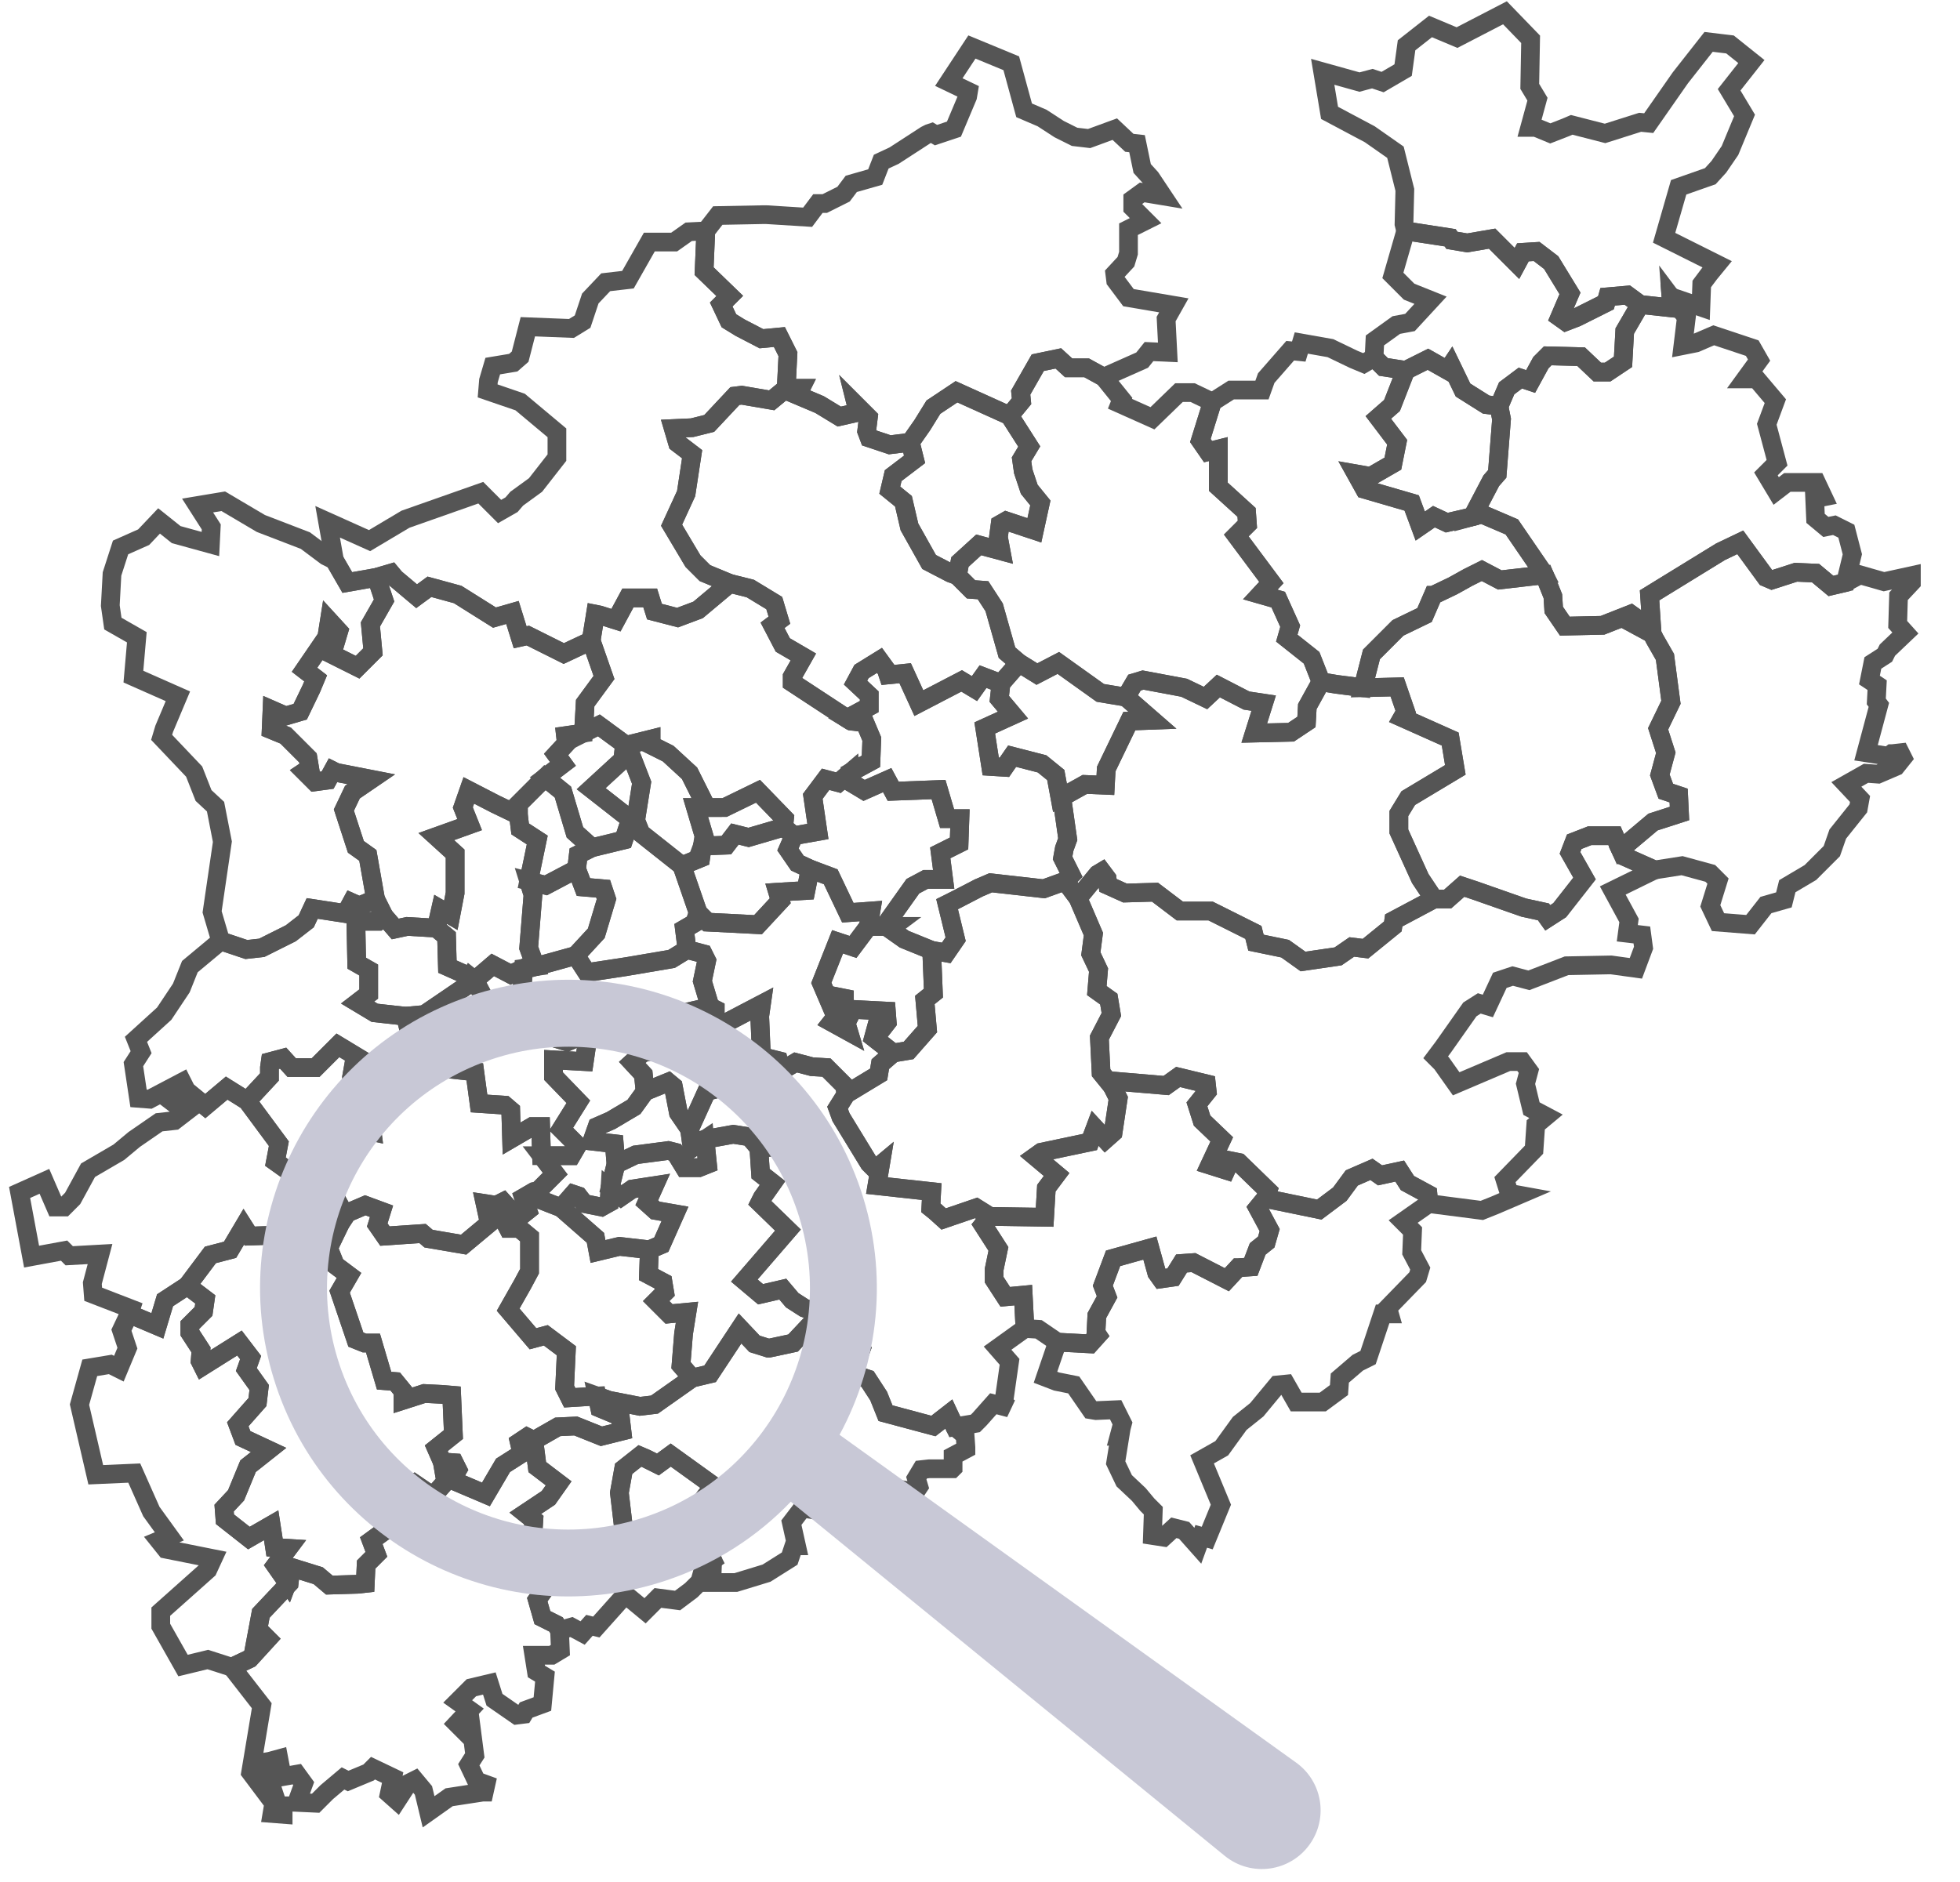 <?xml version="1.0" encoding="UTF-8" standalone="no"?>
<!-- Created with Inkscape (http://www.inkscape.org/) -->

<svg
   width="104.895mm"
   height="100.744mm"
   viewBox="0 0 104.895 100.744"
   version="1.1"
   id="svg962"
   inkscape:version="1.2.2 (b0a8486541, 2022-12-01)"
   sodipodi:docname="abcdj_logo_nrw_simple.svg"
   xmlns:inkscape="http://www.inkscape.org/namespaces/inkscape"
   xmlns:sodipodi="http://sodipodi.sourceforge.net/DTD/sodipodi-0.dtd"
   xmlns="http://www.w3.org/2000/svg"
   xmlns:svg="http://www.w3.org/2000/svg">
  <sodipodi:namedview
     id="namedview964"
     pagecolor="#ffffff"
     bordercolor="#666666"
     borderopacity="1.0"
     inkscape:showpageshadow="2"
     inkscape:pageopacity="0.0"
     inkscape:pagecheckerboard="0"
     inkscape:deskcolor="#d1d1d1"
     inkscape:document-units="mm"
     showgrid="false"
     inkscape:zoom="0.93806818"
     inkscape:cx="499.43065"
     inkscape:cy="316.60812"
     inkscape:window-width="2256"
     inkscape:window-height="1435"
     inkscape:window-x="0"
     inkscape:window-y="0"
     inkscape:window-maximized="1"
     inkscape:current-layer="layer1" />
  <defs
     id="defs959">
    <filter
       y="-1.315"
       height="3.631"
       inkscape:menu-tooltip="Darkens the edge with an inner blur and adds a flexible glow"
       inkscape:menu="Shadows and Glows"
       inkscape:label="Dark and Glow"
       style="color-interpolation-filters:sRGB"
       id="filter59267-0-6-8"
       x="-1.103"
       width="3.206">
      <feGaussianBlur
         stdDeviation="33.364"
         result="result6"
         id="feGaussianBlur59257-4-3-8" />
      <feComposite
         result="result8"
         in="SourceGraphic"
         operator="atop"
         in2="result6"
         id="feComposite59259-0-6-5" />
      <feComposite
         result="result9"
         operator="over"
         in2="SourceAlpha"
         in="result8"
         id="feComposite59261-6-9-2" />
      <feColorMatrix
         values="1 0 0 0 0 0 1 0 0 0 0 0 1 0 0 0 0 0 1 0 "
         result="result10"
         id="feColorMatrix59263-5-1-2" />
      <feBlend
         in="result10"
         mode="normal"
         in2="result6"
         id="feBlend59265-3-0-8" />
    </filter>
  </defs>
  <g
     inkscape:label="Layer 1"
     inkscape:groupmode="layer"
     id="layer1"
     transform="translate(37.136,-36.39)">
    <g
       id="g3982">
      <g
         transform="matrix(0.028,0,0,0.028,-36.171,36.991)"
         id="layer1-8-4-5-1-5-0"
         style="display:inline;opacity:0.835;fill:none;fill-opacity:1;stroke:#333333;stroke-width:35.768;stroke-miterlimit:3.85;stroke-dasharray:none;stroke-opacity:1">
        <path
           id="polygon701-4-7-7-2-8-8"
           d="m 1278.417,5601.465 9.811,1.637 11.447,-71.959 -27.799,-71.956 45.789,-11.449 v 11.449 l 32.708,16.351 40.886,37.614 32.707,65.418 h 34.343 l 63.781,-31.073 50.696,52.335 -1.633,16.351 19.624,16.355 45.793,-8.179 -9.817,-67.051 24.53,-32.706 24.532,6.541 22.895,-19.624 39.251,-21.26 1.633,-42.521 -13.082,-31.074 -26.165,-3.271 -8.179,-4.901 -104.663,-68.688 v -11.451 l 21.26,-37.614 -39.251,-22.894 -19.624,-37.614 13.083,-9.812 -9.812,-32.706 -45.793,-27.802 -39.248,-9.813 -60.507,50.697 -39.251,14.715 -44.157,-11.444 -8.174,-26.171 h -42.522 l -22.894,42.524 -31.073,-9.812 -8.178,-1.639 -8.175,50.699 24.531,70.325 -35.981,49.057 -3.271,57.243 29.436,-14.719 49.064,35.976 -0.137,1.09 -3.133,28.349 -60.509,55.601 z"
           transform="translate(-107.745,-4056.293)" />
        <path
           id="polygon703-9-5-4-2-3"
           d="m 3574.506,5661.974 -40.884,40.885 -44.156,26.168 -6.542,26.165 -34.342,9.81 -29.441,37.616 -62.142,-4.906 -14.719,-31.073 14.719,-47.424 -14.719,-14.718 -53.968,-14.723 -52.333,8.18 -58.876,-26.163 -6.54,-13.087 62.144,-52.331 50.697,-16.356 -1.633,-34.342 -24.531,-8.178 -11.45,-31.072 11.45,-42.518 -14.72,-45.794 24.531,-50.697 -11.448,-86.677 -19.624,-34.345 -4.905,-9.811 -4.907,-73.591 135.737,-83.407 37.614,-17.987 49.064,67.05 11.445,4.909 45.792,-14.719 37.614,1.632 29.436,24.531 27.803,-6.541 27.801,-14.717 45.789,13.084 52.334,-11.448 v 13.081 l -24.531,26.166 -1.635,53.971 14.717,16.355 -34.341,32.706 -4.906,9.81 -22.896,14.72 -6.54,32.706 14.715,9.815 -1.632,31.069 4.903,6.541 -24.527,91.588 42.517,6.54 6.542,-4.909 h 1.637 l 14.716,-1.631 4.908,9.81 -13.083,16.355 -34.343,14.719 -22.894,-1.639 -37.616,21.264 26.166,27.799 -3.271,17.989 -39.251,49.063 z"
           transform="translate(-107.745,-4056.293)" />
        <path
           id="polygon705-7-0-6-1-2"
           d="m 3267.051,5377.416 -24.531,50.697 14.72,45.794 -11.45,42.518 11.45,31.072 24.531,8.178 1.633,34.342 -50.697,16.356 -62.144,52.331 -11.446,-26.166 h -47.426 l -29.439,11.448 -8.176,21.259 27.799,49.061 -47.426,60.508 -22.894,14.723 -8.175,-11.452 -37.614,-8.172 -93.218,-32.709 -24.533,-8.177 -27.801,24.53 h -26.166 l -26.166,-39.251 -40.884,-89.947 v -34.342 l 17.987,-29.435 89.947,-53.971 -9.81,-58.873 -91.581,-40.885 6.54,-11.446 -16.353,-47.427 -65.417,1.633 16.353,-63.778 50.698,-50.698 50.696,-24.53 16.287,-37.615 h 0.066 l 37.614,-17.991 29.44,-16.353 26.164,-13.082 34.343,17.991 85.041,-9.814 16.353,40.883 1.638,26.169 21.26,31.072 71.954,-1.636 53.972,-21.263 11.445,8.18 -9.813,8.178 39.252,21.257 4.905,9.811 19.624,34.345 z"
           transform="translate(-107.745,-4056.293)" />
        <path
           id="polygon707-2-5-7-6-3"
           d="m 2935.065,4940.767 8.179,-104.665 -4.907,-24.531 14.718,-34.343 26.166,-19.625 19.627,6.54 19.624,-35.98 13.083,-13.081 63.779,1.636 31.072,29.436 h 19.628 l 29.436,-19.622 3.27,-58.876 29.437,-50.698 60.512,6.542 -1.638,-21.261 29.436,39.253 -6.541,53.966 24.532,-4.906 34.343,-14.719 73.592,24.533 13.086,22.893 -26.168,35.979 h 21.26 l 35.977,42.52 -16.353,44.158 19.623,73.589 -21.256,21.262 19.622,32.706 21.262,-16.351 h 55.601 l 13.086,27.798 -16.357,3.272 1.637,37.613 19.623,16.357 16.354,-3.273 22.897,11.449 11.447,44.154 -13.082,53.968 -27.803,6.541 -29.436,-24.531 -37.614,-1.632 -45.792,14.719 -11.445,-4.909 -49.064,-67.05 -37.614,17.987 -135.737,83.407 4.907,73.591 -39.252,-21.257 9.813,-8.178 -11.445,-8.18 -53.972,21.263 -71.954,1.636 -21.26,-31.072 -1.638,-26.169 -16.353,-40.883 -1.633,-3.273 -60.512,-88.308 -57.239,-24.53 -17.989,4.905 35.979,-68.688 z"
           transform="translate(-107.745,-4056.293)" />
        <path
           id="polygon709-0-5-5-0-9"
           d="m 3141.126,4289.879 67.051,-21.258 16.353,1.636 60.512,-86.676 53.966,-68.687 40.886,4.905 40.885,32.706 -42.521,53.972 29.438,49.06 -27.802,67.054 -21.26,31.071 -16.354,17.989 -60.509,21.26 -27.803,96.489 101.394,50.696 -14.719,17.988 -14.716,19.628 -1.637,44.155 -57.239,-19.628 1.638,21.261 -60.512,-6.542 -24.532,-17.989 -37.611,3.27 -3.275,11.449 -55.6,27.804 -21.261,8.175 -11.449,-8.175 19.627,-45.794 -35.98,-58.872 -27.802,-21.26 -26.166,1.633 -11.449,21.26 -47.424,-47.423 -47.428,8.176 -29.436,-4.909 -3.269,-4.903 -85.041,-13.087 -3.27,-13.081 1.633,-65.419 -17.986,-71.953 -49.064,-34.343 -76.862,-40.885 -13.086,-78.499 70.324,19.625 24.532,-6.542 19.623,6.542 39.249,-22.893 6.54,-47.428 45.794,-35.98 50.696,21.26 91.581,-47.424 49.063,50.697 -1.637,89.946 14.719,24.528 -14.719,53.969 h 11.448 l 27.803,11.446 29.436,-11.446 11.449,-4.907 z"
           transform="translate(-107.745,-4056.293)" />
        <path
           id="polygon711-1-8-5-8-9"
           d="m 3142.759,4613.688 3.275,-11.449 37.611,-3.27 24.532,17.989 -29.437,50.698 -3.27,58.876 -29.436,19.622 h -19.628 l -31.072,-29.436 -63.779,-1.636 -13.083,13.081 -19.624,35.98 -19.627,-6.54 -26.166,19.625 -14.718,34.343 -24.529,-3.272 -44.154,-27.801 -22.899,-47.426 -6.541,9.812 -37.614,-21.261 -42.519,21.261 -42.521,-6.541 -17.988,-17.99 1.635,-32.706 40.884,-29.439 26.166,-4.905 39.251,-42.517 -40.886,-16.358 -31.072,-31.074 24.531,-85.041 85.041,13.087 3.269,4.903 29.436,4.909 47.428,-8.176 47.424,47.423 11.449,-21.26 26.166,-1.633 27.802,21.26 35.98,58.872 -19.627,45.794 11.449,8.175 21.261,-8.175 z"
           transform="translate(-107.745,-4056.293)" />
        <path
           id="polygon713-2-4-0-4-1"
           d="m 2913.808,4808.299 24.529,3.272 4.907,24.531 -8.179,104.665 -11.446,13.082 -35.979,68.688 -49.061,11.448 -24.531,-11.448 -26.166,17.99 -16.355,-44.156 -89.946,-26.168 -16.353,-29.436 27.801,4.906 42.521,-24.531 8.178,-40.884 -35.981,-47.427 26.166,-22.898 26.168,-67.049 42.519,-21.261 37.614,21.261 6.541,-9.812 22.899,47.426 z"
           transform="translate(-107.745,-4056.293)" />
        <path
           id="polygon715-1-7-5-7-2"
           d="m 2962.868,5042.162 60.512,88.308 1.633,3.273 -85.041,9.814 -34.343,-17.991 -26.164,13.082 -29.44,16.353 -37.614,17.991 h -0.066 l -16.287,37.615 -50.696,24.53 -50.698,50.698 -16.353,63.778 -50.697,-6.539 -29.439,-4.908 -17.987,-45.791 -47.425,-37.613 6.541,-22.895 -22.899,-50.698 -34.343,-9.815 21.261,-22.894 -67.05,-89.944 21.261,-21.262 -1.638,-22.896 -53.967,-49.06 v -71.959 l -19.623,4.91 -14.72,-21.262 22.895,-73.595 35.981,-22.894 h 40.884 17.987 l 8.178,-22.895 45.793,-52.334 16.353,1.638 4.905,-16.355 55.604,9.814 44.155,21.257 19.624,8.176 19.627,-11.446 17.988,17.99 42.521,6.541 -26.168,67.049 -26.166,22.898 35.981,47.427 -8.178,40.884 -42.521,24.531 -27.801,-4.906 16.353,29.436 89.946,26.168 16.355,44.156 26.166,-17.99 24.531,11.448 49.061,-11.448 17.989,-4.905 z"
           transform="translate(-107.745,-4056.293)" />
        <path
           id="polygon717-2-0-2-8-7"
           d="m 2096.113,5302.188 80.131,57.238 49.064,8.177 50.697,44.156 -44.157,1.634 -44.153,91.582 -1.637,31.072 -39.25,-1.631 -44.154,24.53 -3.271,1.636 -8.179,-44.157 -26.164,-21.261 -57.239,-14.717 -14.719,21.258 -26.165,-1.633 -11.449,-73.592 53.968,-24.533 -26.166,-31.142 3.271,-29.37 34.343,-39.247 34.343,21.261 z"
           transform="translate(-107.745,-4056.293)" />
        <path
           id="polygon719-4-8-0-1-7"
           d="m 1986.541,5087.953 -4.908,-26.166 3.271,-24.533 11.448,-6.541 53.968,17.99 11.45,-52.332 -21.262,-26.168 -11.449,-34.341 -3.27,-22.897 14.719,-24.532 -37.615,-58.872 22.896,-27.803 -1.634,-16.352 32.707,-57.243 39.251,-8.172 19.624,17.989 h 34.344 l 32.706,17.985 34.343,42.523 -3.268,8.176 62.143,27.801 50.696,-49.059 h 26.166 l 37.614,17.986 -22.895,73.595 14.72,21.262 19.623,-4.91 v 71.959 l 53.967,49.06 1.638,22.896 -21.261,21.262 67.05,89.944 -21.261,22.894 34.343,9.815 22.899,50.698 -6.541,22.895 47.425,37.613 17.987,45.791 -26.166,47.428 -1.636,29.437 -29.436,19.621 -70.321,1.64 17.988,-57.243 -32.708,-4.905 -53.967,-27.8 -24.53,22.895 -40.885,-19.626 -78.5,-14.719 -16.352,4.91 -16.354,27.799 -49.064,-8.177 -80.131,-57.238 -40.886,21.261 -34.343,-21.261 -22.897,-19.625 -24.53,-86.677 -21.261,-32.707 -22.894,-1.635 -26.168,-26.165 4.908,-26.166 35.976,-32.712 z"
           transform="translate(-107.745,-4056.293)" />
        <path
           id="polygon721-5-6-7-7-6"
           d="m 2024.155,4785.406 1.634,16.352 -22.896,27.803 -101.393,-45.792 -44.155,29.439 -21.26,34.338 -22.896,32.712 -39.251,4.905 -39.247,-13.082 -4.908,-13.084 3.27,-26.166 -22.894,-22.898 3.272,13.088 -35.979,8.175 -37.613,-22.897 -42.52,-17.99 6.541,-13.081 h -27.804 l 3.271,-65.416 -16.354,-32.707 -34.343,3.27 -40.884,-21.259 -21.261,-13.083 -14.717,-31.075 16.352,-16.352 -49.062,-47.428 3.271,-76.865 22.898,-29.435 85.041,-1.633 h 8.176 l 78.499,4.902 19.627,-26.163 h 13.083 l 35.975,-17.989 14.719,-19.624 45.79,-13.083 11.448,-29.44 24.531,-11.448 60.51,-39.249 6.54,-3.272 4.909,-1.63 8.174,4.902 34.343,-11.446 26.168,-62.144 1.636,-9.812 -37.615,-17.991 44.155,-67.05 75.227,31.068 24.533,89.948 34.344,14.72 32.707,21.261 29.438,14.715 27.799,3.272 49.064,-17.987 27.8,26.166 14.722,1.633 9.812,47.425 16.352,17.991 22.895,34.343 -39.247,-6.541 -17.991,13.082 v 16.355 l 24.531,24.532 -32.708,16.353 v 45.791 l -4.906,16.353 -21.26,22.896 1.637,13.084 24.529,32.707 86.675,14.721 -14.719,26.164 3.271,63.781 -35.977,-1.634 -13.082,16.352 -73.595,32.706 -32.706,-17.985 h -34.344 l -19.624,-17.989 -39.251,8.172 z"
           transform="translate(-107.745,-4056.293)" />
        <path
           id="polygon723-4-1-7-0-1"
           d="m 1984.904,5037.254 -3.271,24.533 4.908,26.166 -42.523,-11.452 -35.976,32.712 -4.908,26.166 -13.083,-4.909 -40.885,-21.257 -37.614,-67.051 -11.446,-49.064 -26.168,-21.26 6.542,-27.8 40.884,-31.073 -8.175,-32.707 22.896,-32.712 21.26,-34.338 44.155,-29.439 101.393,45.792 37.615,58.872 -14.719,24.532 3.27,22.897 11.449,34.341 21.262,26.168 -11.45,52.332 -53.968,-17.99 z"
           transform="translate(-107.745,-4056.293)" />
        <path
           id="polygon725-0-6-9-4-4"
           d="m 1639.839,4808.299 37.613,22.897 35.979,-8.175 -3.272,-13.088 22.894,22.898 -3.27,26.166 4.908,13.084 39.247,13.082 39.251,-4.905 8.175,32.707 -40.884,31.073 -6.542,27.8 26.168,21.26 11.446,49.064 37.614,67.051 40.885,21.257 13.083,4.909 26.168,26.165 22.894,1.635 21.261,32.707 24.53,86.677 22.897,19.625 -34.343,39.247 -34.345,-13.082 -16.352,22.897 -24.531,-14.717 -81.77,42.516 -26.165,-57.237 -32.71,3.271 -3.27,-9.813 -13.083,-17.99 -34.344,21.262 -11.449,21.262 26.169,24.529 v 21.261 l -42.523,22.898 -104.663,-68.688 v -11.451 l 21.26,-37.614 -39.251,-22.894 -19.624,-37.614 13.083,-9.812 -9.812,-32.706 -45.793,-27.802 -39.248,-9.813 -47.425,-19.628 -22.895,-22.893 -40.884,-68.688 27.799,-60.51 11.449,-75.227 -27.802,-21.262 -8.175,-27.798 35.977,-1.636 32.709,-8.179 49.061,-52.33 13.082,-1.638 57.237,9.813 27.803,-22.894 h 27.804 l -6.541,13.081 z"
           transform="translate(-107.745,-4056.293)" />
        <path
           id="polygon737-4-4-7-6-0"
           d="m 943.16,5742.108 v -75.228 l -35.977,-32.706 63.78,-22.896 -13.082,-32.708 11.444,-32.711 50.702,26.168 44.154,21.264 3.271,26.165 32.705,21.259 -16.353,78.5 8.176,26.165 -8.176,101.393 13.083,35.98 -22.895,3.269 -24.531,11.447 -34.343,-17.987 -34.342,29.438 -8.18,-6.545 -44.156,-19.622 -1.633,-57.243 -19.624,-16.351 8.178,-35.979 19.623,11.445 z"
           transform="translate(-107.745,-4056.293)" />
        <path
           id="polygon739-4-3-5-9-5"
           d="m 1188.468,5730.659 37.615,3.27 6.541,19.628 -19.623,65.413 -39.251,42.522 -76.863,21.261 -13.083,-35.98 8.176,-101.393 -8.176,-26.165 32.707,8.174 58.875,-31.075 z"
           transform="translate(-107.745,-4056.293)" />
        <path
           id="polygon741-6-5-3-5-8"
           d="m 1116.511,5727.389 -32.707,-8.174 16.353,-78.5 -32.705,-21.259 -3.271,-26.165 v -21.264 l 50.697,-50.695 34.343,27.802 22.894,76.863 32.706,29.433 -26.164,13.085 -3.271,27.799 z"
           transform="translate(-107.745,-4056.293)" />
        <path
           id="polygon743-4-5-9-3-7"
           d="m 1203.189,5542.589 75.228,58.876 -13.084,39.25 -60.512,14.715 -32.706,-29.433 -22.894,-76.863 -34.343,-27.802 34.343,-26.168 -13.087,-17.988 19.628,-21.26 -1.637,-14.718 34.343,-4.906 29.436,-14.719 49.064,35.976 -0.137,1.09 -3.133,28.349 z"
           transform="translate(-107.745,-4056.293)" />
        <path
           id="polygon745-1-1-9-2-2"
           d="m 1298.041,5627.627 78.498,62.147 31.074,89.949 -6.543,19.623 -19.625,11.448 4.907,39.248 -29.436,17.991 -86.678,14.72 -75.228,11.447 -21.26,-32.708 39.251,-42.522 19.623,-65.413 -6.541,-19.628 -37.615,-3.27 -13.082,-34.345 3.271,-27.799 26.164,-13.085 60.512,-14.715 13.084,-39.25 9.811,1.637 z"
           transform="translate(-107.745,-4056.293)" />
        <path
           id="polygon1173-5-9-4-9-6"
           d="m 3200.002,5886.022 -47.426,-6.54 -85.04,1.636 -71.959,27.802 -31.072,-8.18 -24.533,8.18 -22.894,49.061 -16.353,-4.908 -17.99,11.449 -50.696,71.954 -14.72,19.628 11.449,11.447 27.799,39.249 99.759,-42.522 h 26.169 l 13.082,17.991 -6.541,24.531 11.446,47.428 27.803,14.72 -19.626,16.352 -3.27,47.421 -55.604,57.242 8.178,26.165 17.988,3.274 -45.79,19.627 -24.532,9.805 -101.392,-13.081 -1.637,-17.988 -39.248,-21.261 -14.721,-22.897 -37.613,8.178 -16.354,-11.445 -37.613,16.357 -22.895,31.068 -39.251,29.441 -103.028,-21.258 4.905,-14.723 -55.605,-53.967 -16.352,-3.273 -8.176,17.991 -31.073,-9.813 22.895,-49.065 -37.613,-35.974 -9.813,-31.077 19.624,-24.528 -1.634,-14.719 -53.97,-13.082 -22.895,16.353 -96.485,-8.177 -6.545,9.814 -21.258,-26.166 -3.27,-67.051 22.894,-44.157 -4.909,-29.438 -22.893,-16.354 3.27,-39.249 -14.719,-31.07 4.908,-37.615 -29.436,-68.688 37.614,-45.793 8.175,-4.903 9.812,13.082 1.636,13.083 32.707,14.719 57.239,-1.638 47.428,35.983 h 58.873 l 81.768,40.882 4.908,19.626 55.601,11.451 34.344,24.528 67.053,-9.815 26.166,-17.987 26.165,3.274 52.334,-42.524 1.636,-11.447 76.862,-40.884 h 26.166 l 27.801,-24.53 24.533,8.177 93.218,32.709 37.614,8.172 8.175,11.452 22.894,-14.723 47.426,-60.508 -27.799,-49.061 8.176,-21.259 29.439,-11.448 h 47.426 l 11.446,26.166 6.54,13.087 58.876,26.163 -80.132,39.25 31.072,57.237 -3.274,24.529 27.802,3.274 3.27,24.529 z"
           transform="translate(-107.745,-4056.293)" />
        <path
           id="polygon1211-3-3-9-4-0"
           d="m 2468.979,5817.335 -81.768,-40.882 h -58.873 l -47.428,-35.983 -57.239,1.638 -32.707,-14.719 -1.636,-13.083 -9.812,-13.082 -8.175,4.903 -37.614,45.793 -24.532,-32.705 11.445,-11.451 -16.353,-32.706 3.271,-17.99 6.541,-17.99 -11.445,-80.132 44.154,-24.53 39.25,1.631 1.637,-31.072 44.153,-91.582 44.157,-1.634 -50.697,-44.156 16.354,-27.799 16.352,-4.91 78.5,14.719 40.885,19.626 24.53,-22.895 53.967,27.8 32.708,4.905 -17.988,57.243 70.321,-1.64 29.436,-19.621 1.636,-29.437 26.166,-47.428 29.439,4.908 50.697,6.539 65.417,-1.633 16.353,47.427 -6.54,11.446 91.581,40.885 9.81,58.873 -89.947,53.971 -17.987,29.435 v 34.342 l 40.884,89.947 26.166,39.251 -76.862,40.884 -1.636,11.447 -52.334,42.524 -26.165,-3.274 -26.166,17.987 -67.053,9.815 -34.344,-24.528 -55.601,-11.451 z"
           transform="translate(-107.745,-4056.293)" />
        <path
           id="polygon1219-9-6-1-1-2"
           d="m 2477.159,6343.93 14.718,-17.982 103.028,21.258 39.251,-29.441 22.895,-31.068 37.613,-16.357 16.354,11.445 37.613,-8.178 14.721,22.897 39.248,21.261 1.637,17.988 -49.063,34.344 17.99,17.992 -1.637,40.885 16.355,31.07 -4.907,16.358 -57.238,58.872 3.271,11.443 h -13.083 l -27.801,83.408 -19.624,9.813 -34.344,29.436 -1.637,22.896 -31.073,22.899 h -50.697 l -19.623,-34.342 -16.353,1.629 -39.251,47.423 -32.707,26.173 -34.344,47.427 -37.613,21.263 35.976,86.671 -26.165,63.779 -11.446,-3.269 -6.545,17.988 -26.164,-29.432 -19.625,-4.911 -19.624,17.991 -21.26,-3.273 1.633,-47.426 -11.443,-11.447 -16.356,-19.621 -27.802,-26.167 -16.352,-34.342 8.177,-50.7 h -1.636 l 6.541,-24.531 -13.082,-26.173 -37.615,1.638 -9.815,-1.638 -32.707,-47.423 -32.707,-6.541 -21.26,-8.172 22.895,-67.055 62.145,3.273 14.72,-16.359 -3.271,-4.902 1.634,-32.707 19.624,-35.982 -8.174,-21.259 19.625,-52.331 70.317,-19.625 13.084,47.428 8.179,11.444 22.893,-3.266 16.357,-26.164 22.824,-1.64 63.784,32.708 21.257,-22.899 h 0.069 l 24.533,-1.629 13.083,-34.345 16.352,-13.081 6.542,-22.899 z"
           transform="translate(-107.745,-4056.293)" />
        <path
           id="polygon1263-0-0-5-6-7"
           d="m 2200.779,6200.016 9.809,-65.413 -11.448,-22.895 6.545,-9.814 96.485,8.177 22.895,-16.353 53.97,13.082 1.634,14.719 -19.624,24.528 9.813,31.077 37.613,35.974 -22.895,49.065 31.073,9.813 8.176,-17.991 16.352,3.273 55.605,53.967 -4.905,14.723 -14.718,17.982 22.894,42.523 -6.542,22.899 -16.352,13.081 -13.083,34.345 -24.533,1.629 h -0.069 l -21.257,22.899 -63.784,-32.708 -22.824,1.64 -16.357,26.164 -22.893,3.266 -8.179,-11.444 -13.084,-47.428 -70.317,19.625 -19.625,52.331 8.174,21.259 -19.624,35.982 -1.634,32.707 3.271,4.902 -14.72,16.359 -62.145,-3.273 -35.979,-24.529 -26.168,-1.638 -3.27,-63.775 -34.343,3.265 -21.259,-32.705 v -19.625 l 8.176,-39.248 -29.437,-45.795 13.083,-16.351 104.666,1.63 3.271,-55.596 19.625,-26.175 -40.884,-34.334 11.447,-8.179 93.217,-19.625 9.812,-26.167 19.625,21.257 z"
           transform="translate(-107.745,-4056.293)" />
        <path
           id="polygon1281-7-9-9-6-2"
           d="m 2197.506,5974.334 -22.894,44.157 3.27,67.051 21.258,26.166 11.448,22.895 -9.809,65.413 -14.721,13.082 -19.625,-21.257 -9.812,26.167 -93.217,19.625 -11.447,8.179 40.884,34.334 -19.625,26.175 -3.271,55.596 -104.666,-1.63 -26.165,-16.357 -62.146,21.263 -16.353,-14.721 -8.177,-6.542 1.637,-31.068 -104.668,-11.452 6.544,-39.247 -9.814,8.177 -11.446,-11.447 -53.968,-88.31 -6.541,-17.992 16.353,-26.168 62.142,-37.613 3.274,-19.623 24.529,-21.261 29.439,-4.904 35.977,-40.884 -4.904,-55.605 16.353,-13.082 -3.27,-81.772 27.802,4.905 17.985,-26.165 -16.352,-67.047 16.352,-8.18 44.156,-22.897 22.899,-9.812 101.394,11.446 40.884,-14.714 24.532,32.705 29.436,68.688 -4.908,37.615 14.719,31.07 -3.27,39.249 22.893,16.354 z"
           transform="translate(-107.745,-4056.293)" />
        <path
           id="polygon1291-2-3-8-0-3"
           d="m 1881.877,5856.584 -27.802,-4.905 -52.334,-21.26 -27.803,-19.625 6.542,-4.906 -6.542,-14.721 44.156,-62.14 24.532,-13.085 h 34.342 l -6.54,-50.697 35.977,-17.989 1.637,-47.424 h -24.532 l -16.354,-55.607 -86.676,3.272 -11.445,-21.264 -44.156,19.626 -24.532,-14.716 -1.637,-19.624 39.251,-21.26 1.633,-42.521 -13.082,-31.074 -26.165,-3.271 -8.179,-4.901 42.523,-22.898 v -21.261 l -26.169,-24.529 11.449,-21.262 34.344,-21.262 13.083,17.99 3.27,9.813 32.71,-3.271 26.165,57.237 81.77,-42.516 24.531,14.717 16.352,-22.897 34.345,13.082 -3.271,29.37 26.166,31.142 -53.968,24.533 11.449,73.592 26.165,1.633 14.719,-21.258 57.239,14.717 26.164,21.261 8.179,44.157 3.271,-1.636 11.445,80.132 -6.541,17.99 -3.271,17.99 16.353,32.706 -11.445,11.451 -40.884,14.714 -101.394,-11.446 -22.899,9.812 -44.156,22.897 -16.352,8.18 16.352,67.047 z"
           transform="translate(-107.745,-4056.293)" />
        <path
           id="polygon1299-5-5-3-2-2"
           d="m 1495.924,6482.943 83.403,-96.49 -53.965,-52.328 4.906,-9.819 19.622,-27.802 -22.893,-17.986 -3.272,-49.061 26.165,-1.636 11.45,-50.697 -8.179,-40.887 13.082,-53.968 27.803,-16.352 31.072,8.175 27.803,1.636 34.344,34.343 3.27,16.352 -16.353,26.168 6.541,17.992 53.968,88.31 11.446,11.447 9.814,-8.177 -6.544,39.247 104.668,11.452 -1.637,31.068 8.177,6.542 16.353,14.721 62.146,-21.263 26.165,16.357 -13.083,16.351 29.437,45.795 -8.176,39.248 v 19.625 l 21.259,32.705 34.343,-3.265 3.27,63.775 -52.329,37.617 22.893,26.167 -11.448,80.13 11.448,8.18 -31.072,-8.18 -26.165,29.44 -8.178,8.177 -39.248,6.541 -11.449,-24.533 -29.436,22.899 -91.582,-24.53 -13.086,-32.713 -21.258,-32.706 -29.438,-9.808 17.99,-49.064 -16.354,-34.343 -32.709,-26.166 -29.436,-4.912 -31.07,-11.443 -22.897,-14.721 -17.991,-21.26 -42.517,9.815 z"
           transform="translate(-107.745,-4056.293)" />
        <path
           id="polygon1305-9-3-0-3-2"
           d="m 1433.779,7060.236 1.635,-42.524 -8.177,-16.348 -32.707,-70.324 42.519,-55.608 -81.77,-58.869 -24.531,17.984 -22.895,-11.443 -11.449,-4.902 -31.071,24.524 -8.178,45.791 9.813,83.406 -8.179,19.623 -11.445,-4.901 v 16.349 l 37.614,35.978 45.79,-39.247 73.594,13.081 14.716,16.361 -8.175,29.429 -16.353,16.358 -26.168,19.625 -37.614,-4.907 -24.529,24.53 -37.613,-31.07 -55.605,62.145 -13.083,-3.277 -13.082,14.723 -21.262,-11.446 -22.894,6.541 -6.546,-11.452 -26.164,-13.081 -9.813,-34.346 32.707,-45.789 -14.716,-19.622 -29.438,-9.816 4.908,-76.858 -16.354,-13.091 44.155,-29.43 19.623,-27.805 -40.885,-31.074 -6.539,-50.695 45.788,-26.166 34.344,-1.634 49.062,19.624 39.248,-9.816 -3.271,-27.797 -39.247,-16.355 -4.908,-22.899 22.898,8.179 58.872,11.444 27.801,-3.265 71.959,-50.7 34.342,-8.172 57.24,-86.681 27.801,29.44 26.166,8.177 h 1.637 l 45.788,-9.813 52.334,-55.608 29.436,4.912 32.709,26.166 16.354,34.343 -17.99,49.064 29.438,9.808 21.258,32.706 13.086,32.713 91.582,24.53 29.436,-22.899 11.449,24.533 19.623,16.353 1.637,22.896 v 3.269 l -24.531,13.091 v 22.889 l -1.637,1.635 h -44.156 l -14.719,1.638 -9.812,16.349 4.908,16.358 -6.541,9.808 -31.074,-4.903 -24.53,3.274 -19.624,17.987 -14.721,-3.268 -22.894,17.989 -40.883,9.805 -62.148,-9.805 -21.261,27.797 9.817,44.156 h -3.272 -1.635 l -8.18,24.534 -44.153,27.804 -58.874,17.987 z"
           transform="translate(-107.745,-4056.293)" />
        <path
           id="polygon1309-9-4-9-3-8"
           d="m 1590.777,5632.538 45.793,-8.179 -9.817,-67.051 24.53,-32.706 24.532,6.541 22.895,-19.624 1.637,19.624 24.532,14.716 44.156,-19.626 11.445,21.264 86.676,-3.272 16.354,55.607 h 24.532 l -1.637,47.424 -35.977,17.989 6.54,50.697 h -34.342 l -24.532,13.085 -44.156,62.14 6.542,14.721 h -47.427 l 4.908,-29.435 -44.156,3.27 -32.708,-68.686 -39.249,-14.723 -24.529,-11.442 -17.992,-26.168 z"
           transform="translate(-107.745,-4056.293)" />
        <path
           id="polygon1315-8-4-0-5-9"
           d="m 1703.617,5845.138 29.436,-39.25 h 47.427 l -6.542,4.906 27.803,19.625 52.334,21.26 3.27,81.772 -16.353,13.082 4.904,55.605 -35.977,40.884 -29.439,4.904 -37.615,-29.435 4.909,-17.991 9.811,3.271 11.45,-14.72 -1.637,-21.257 -63.781,-3.272 -13.082,26.168 4.905,16.352 -32.704,-17.991 24.529,-31.07 v -14.721 l -24.529,-4.906 -4.911,9.813 -14.714,-34.344 31.071,-78.496 z"
           transform="translate(-107.745,-4056.293)" />
        <path
           id="polygon1319-3-1-7-8-6"
           d="m 1621.848,5696.314 39.249,14.723 32.708,68.686 44.156,-3.27 -4.908,29.435 -29.436,39.25 -29.435,-9.811 -31.071,78.496 14.714,34.344 4.911,-9.813 24.529,4.906 v 14.721 l -24.529,31.07 32.704,17.991 -4.905,-16.352 13.082,-26.168 63.781,3.272 1.637,21.257 -11.45,14.72 -9.811,-3.271 -4.909,17.991 37.615,29.435 -24.529,21.261 -3.274,19.623 -62.142,37.613 -3.27,-16.352 -34.344,-34.343 -27.803,-1.636 -31.072,-8.175 -27.803,16.352 -4.903,-19.623 -32.71,-8.179 -3.268,-76.861 3.268,-22.898 -68.686,35.982 -19.624,-6.543 v -19.625 l -9.814,-4.905 -14.718,-49.065 8.178,-39.248 -6.542,-13.081 -31.072,-8.181 -4.907,-39.248 19.625,-11.448 6.543,-19.623 17.987,17.989 96.49,4.906 42.522,-45.787 -4.91,-16.361 53.969,-3.266 z"
           transform="translate(-107.745,-4056.293)" />
        <path
           id="polygon1323-3-9-6-1-8"
           d="m 1487.746,6574.521 -57.24,86.681 -34.342,8.172 -21.26,-24.53 4.906,-60.508 6.542,-40.883 -34.344,3.264 -24.532,-24.527 16.354,-16.356 -3.271,-19.625 -27.799,-14.718 1.634,-47.425 22.895,-9.811 26.168,-58.878 -37.614,-6.543 -16.354,-14.709 14.716,-32.715 -42.518,6.541 -21.261,14.721 -21.261,-16.351 11.45,-45.795 37.613,-17.988 62.145,-8.177 13.084,3.272 17.988,29.433 h 27.801 l 16.354,-6.54 -4.905,-47.428 53.968,-9.806 31.074,4.902 17.988,21.263 3.272,49.061 22.893,17.986 -19.622,27.802 -4.906,9.819 53.965,52.328 -83.403,96.49 31.073,26.165 42.517,-9.815 17.991,21.26 22.897,14.721 31.07,11.443 -52.334,55.608 -45.788,9.813 h -1.637 l -26.166,-8.177 z"
           transform="translate(-107.745,-4056.293)" />
        <path
           id="polygon1325-5-7-8-8-2"
           d="m 1504.098,5635.807 67.055,-19.624 19.624,16.355 -11.45,26.166 17.992,26.168 24.529,11.442 -8.177,40.89 -53.969,3.266 4.91,16.361 -42.522,45.787 -96.49,-4.906 -17.987,-17.989 -31.074,-89.949 35.977,-14.716 3.272,-22.895 45.792,-1.636 16.354,-21.26 z"
           transform="translate(-107.745,-4056.293)" />
        <path
           id="polygon1331-7-6-3-1-2"
           d="m 1458.309,5578.57 63.781,-31.073 50.696,52.335 -1.633,16.351 -67.055,19.624 -26.164,-6.54 -16.354,21.26 -45.792,1.636 4.907,-13.085 -17.99,-60.508 h 21.261 z"
           transform="translate(-107.745,-4056.293)" />
        <path
           id="polygon1333-9-4-8-1-0"
           d="m 1440.32,5984.147 19.624,6.543 68.686,-35.982 -3.268,22.898 3.268,76.861 32.71,8.179 4.903,19.623 -13.082,53.968 -29.436,-8.174 -27.801,-26.169 -71.958,19.625 -32.707,71.957 -21.26,-31.068 -9.812,-50.7 -9.814,-8.176 -44.154,17.987 -3.274,-32.709 -21.258,-22.893 19.625,-17.991 21.26,-4.904 35.978,-55.605 14.719,-14.718 57.237,-13.082 9.814,4.905 z"
           transform="translate(-107.745,-4056.293)" />
        <path
           id="polygon1335-9-9-6-3-4"
           d="m 1523.725,6229.457 -17.988,-21.263 -31.074,-4.902 -53.968,9.806 -24.531,16.359 -4.905,-35.981 32.707,-71.957 71.958,-19.625 27.801,26.169 29.436,8.174 8.179,40.887 -11.45,50.697 z"
           transform="translate(-107.745,-4056.293)" />
        <path
           id="polygon1347-9-3-1-0-8"
           d="m 1307.853,6823.104 22.895,11.443 24.531,-17.984 81.77,58.869 -42.519,55.608 32.707,70.324 8.177,16.348 -16.356,11.455 -14.716,-16.361 -73.594,-13.081 -45.79,39.247 -37.614,-35.978 v -16.349 l 11.445,4.901 8.179,-19.623 -9.813,-83.406 8.178,-45.791 31.071,-24.524 z"
           transform="translate(-107.745,-4056.293)" />
        <path
           id="polygon1349-5-7-9-7-5"
           d="m 1134.502,6278.518 -26.166,-34.344 h 57.238 l 11.447,-19.621 -31.07,-31.077 32.706,-52.332 -47.426,-49.06 v -31.075 l 58.875,3.269 8.175,-55.599 -40.885,17.986 -91.581,-27.798 8.177,-112.845 22.895,-3.269 76.863,-21.261 21.26,32.708 75.228,-11.447 86.678,-14.72 29.436,-17.991 31.072,8.181 6.542,13.081 -8.178,39.248 14.718,49.065 -57.237,13.082 -14.719,14.718 -35.978,55.605 -21.26,4.904 -19.625,17.991 21.258,22.893 3.274,32.709 -21.261,29.439 -44.156,26.166 -26.168,11.448 -9.813,27.802 42.523,4.906 3.271,39.246 -11.45,45.795 -1.633,27.804 -14.72,8.169 -32.706,-6.541 -11.449,-14.717 -9.812,-3.271 -22.894,26.165 -37.615,-14.718 -6.541,-17.987 z"
           transform="translate(-107.745,-4056.293)" />
        <path
           id="polygon1351-1-1-6-2-7"
           d="m 1350.373,6234.361 -62.145,8.177 -37.613,17.988 -3.271,-39.246 -42.523,-4.906 9.813,-27.802 26.168,-11.448 44.156,-26.166 21.261,-29.439 44.154,-17.987 9.814,8.176 9.812,50.7 21.26,31.068 4.905,35.981 24.531,-16.359 4.905,47.428 -16.354,6.54 h -27.801 l -17.988,-29.433 z"
           transform="translate(-107.745,-4056.293)" />
        <path
           id="polygon1353-4-0-7-3-6"
           d="m 1317.665,5447.738 v 11.449 l 32.708,16.351 40.886,37.614 32.707,65.418 h -21.261 l 17.99,60.508 -4.907,13.085 -3.272,22.895 -35.977,14.716 -78.498,-62.147 -9.813,-24.525 11.447,-71.959 -27.799,-71.956 z"
           transform="translate(-107.745,-4056.293)" />
        <path
           id="polygon1355-8-3-8-5-0"
           d="m 1021.659,6339.029 13.082,-6.541 14.72,16.346 4.905,21.263 3.27,-1.63 24.532,-19.633 -8.176,-24.528 19.626,-11.444 8.177,-1.637 6.541,17.987 37.615,14.718 65.413,57.242 4.908,26.164 40.883,-9.815 57.239,6.545 -1.634,47.425 27.799,14.718 3.271,19.625 -16.354,16.356 24.532,24.527 34.344,-3.264 -6.542,40.883 -4.906,60.508 21.26,24.53 -71.959,50.7 -27.801,3.265 -58.872,-11.444 -22.898,-8.179 -52.33,3.277 -9.813,-19.625 3.271,-70.326 -39.251,-29.44 -24.531,6.544 -47.427,-55.601 27.803,-49.062 13.082,-24.532 v -65.481 l -19.623,-16.291 h -21.262 z"
           transform="translate(-107.745,-4056.293)" />
        <path
           id="polygon1357-1-2-9-8-8"
           d="m 1324.205,6301.41 -14.716,32.715 16.354,14.709 37.614,6.543 -26.168,58.878 -22.895,9.811 -57.239,-6.545 -40.883,9.815 -4.908,-26.164 -65.413,-57.242 22.894,-26.165 9.812,3.271 11.449,14.717 32.706,6.541 14.72,-8.169 1.633,-27.804 21.261,16.351 21.261,-14.721 z"
           transform="translate(-107.745,-4056.293)" />
        <path
           id="polygon1367-5-5-7-3-4"
           d="m 1015.118,5879.482 34.343,17.987 24.531,-11.447 -8.177,112.845 91.581,27.798 40.885,-17.986 -8.175,55.599 -58.875,-3.269 v 31.075 l 47.426,49.06 -32.706,52.332 31.07,31.077 -11.447,19.621 h -57.238 l -1.636,-55.602 h -16.353 l -39.253,22.896 -1.633,-53.97 -11.448,-9.813 -49.06,-3.268 -8.177,-60.51 -29.438,-3.272 6.543,-16.357 31.072,-32.707 9.811,-88.311 -17.988,-34.34 z"
           transform="translate(-107.745,-4056.293)" />
        <path
           id="polygon1377-2-5-5-5-7"
           d="m 624.261,6994.823 -26.17,-1.639 -6.54,-42.521 -42.519,24.529 -45.792,-35.977 -1.634,-21.257 22.894,-24.54 22.895,-55.595 39.25,-31.078 -49.062,-22.89 -9.812,-26.172 37.614,-42.514 3.27,-27.801 -24.53,-34.347 8.177,-22.896 -21.261,-27.8 -70.32,44.158 -4.908,-9.816 1.637,-21.261 -21.26,-32.706 v -14.719 l 26.165,-26.166 3.272,-22.898 -34.345,-26.165 44.155,-58.872 37.614,-9.814 26.169,-44.154 11.446,17.988 47.425,-1.639 11.45,-11.446 94.851,-26.162 19.625,14.719 -22.895,47.424 13.083,32.706 26.169,19.625 -17.992,31.078 31.074,91.576 16.354,6.544 h 16.352 l 21.261,71.961 21.261,1.629 14.718,17.994 v 17.986 l 40.883,-13.085 32.709,1.639 19.625,1.636 3.27,75.229 -32.706,26.165 11.446,26.166 6.541,37.61 -24.529,27.802 -35.979,-24.529 -55.604,29.441 3.27,16.35 6.545,37.619 -35.981,26.162 9.811,26.164 -19.624,19.627 -1.634,35.981 -14.719,1.636 -53.967,1.628 -21.261,-17.986 -47.426,-14.719 -6.541,14.719 -4.907,13.086 -22.895,-32.708 z"
           transform="translate(-107.745,-4056.293)" />
        <path
           id="polygon1383-5-4-5-6-3"
           d="m 750.185,6065.917 -4.906,27.801 6.541,57.24 26.167,-4.911 6.542,52.332 -39.25,-8.174 -22.897,14.722 -37.613,60.508 8.177,19.624 -58.874,-4.913 -34.343,-24.526 6.541,-34.34 -60.509,-81.774 42.519,-45.788 v -17.99 l 1.637,-11.45 24.531,-6.538 16.354,17.988 h 45.789 l 42.521,-42.519 62.147,37.61 z"
           transform="translate(-107.745,-4056.293)" />
        <path
           id="polygon727-1-2-2-1-2"
           d="m 792.703,5138.648 -55.6,9.812 -24.532,-42.518 -13.082,-73.594 80.133,35.982 68.686,-40.886 143.915,-50.695 35.977,35.974 22.894,-13.081 9.817,-11.45 35.976,-26.165 40.885,-52.334 v -47.425 l -70.32,-58.876 -62.145,-21.258 1.633,-19.625 8.178,-27.801 39.248,-6.545 13.086,-11.445 14.716,-57.237 83.406,3.269 21.262,-13.083 14.715,-44.158 29.44,-31.069 42.518,-4.907 40.885,-71.956 h 47.426 l 27.803,-19.625 32.706,-1.639 -3.271,76.865 49.062,47.428 -16.352,16.352 14.717,31.075 21.261,13.083 40.884,21.259 34.343,-3.27 16.354,32.707 -3.271,65.416 -27.803,22.894 -57.237,-9.813 -13.082,1.638 -49.061,52.33 -32.709,8.179 -35.977,1.636 8.175,27.798 27.802,21.262 -11.449,75.227 -27.799,60.51 40.884,68.688 22.895,22.893 47.425,19.628 -60.507,50.697 -39.251,14.715 -44.157,-11.444 -8.174,-26.171 h -42.522 l -22.894,42.524 -31.073,-9.812 -8.178,-1.639 -8.175,50.699 -52.334,24.531 -68.687,-34.345 -14.716,3.272 -14.718,-47.426 -34.346,9.811 -70.318,-44.156 -53.974,-14.716 -24.526,17.988 -40.886,-34.34 -8.177,-9.816 z"
           transform="translate(-107.745,-4056.293)" />
        <path
           id="polygon729-6-0-4-7-7"
           d="m 676.591,5331.624 -21.258,-16.354 42.519,-62.145 4.907,-31.07 17.987,19.623 -13.082,44.157 49.062,24.531 29.436,-29.44 -4.903,-52.329 26.164,-45.793 -14.72,-44.156 27.804,-8.178 8.177,9.816 40.886,34.34 24.526,-17.988 53.974,14.716 70.318,44.156 34.346,-9.811 14.718,47.426 14.716,-3.272 68.687,34.345 52.334,-24.531 24.531,70.325 -35.981,49.057 -3.271,57.243 -34.343,4.906 1.637,14.718 -19.628,21.26 13.087,17.988 -34.343,26.168 -50.697,50.695 v 21.264 l -44.154,-21.264 -50.702,-26.168 -11.444,32.711 13.082,32.708 -63.78,22.896 35.977,32.706 v 75.228 l -8.176,42.517 -19.623,-11.445 -8.178,35.979 -55.605,-3.271 -22.894,4.906 -21.261,-24.53 -16.353,-32.707 -14.72,-83.406 -22.894,-16.353 -22.898,-70.324 16.357,-34.34 35.977,-24.532 -67.051,-13.083 -6.541,-3.269 -9.811,17.983 -24.533,3.274 -19.623,-19.623 9.812,-6.544 -3.27,-19.623 -42.523,-42.519 -27.801,-11.448 1.637,-37.616 26.164,11.449 27.803,-8.176 21.26,-44.157 z"
           transform="translate(-107.745,-4056.293)" />
        <path
           id="polygon731-8-8-9-9-2"
           d="m 759.997,5766.639 -14.718,-6.542 -11.447,21.258 -63.783,-9.811 -11.445,24.534 -29.44,22.892 -55.6,27.803 -29.439,3.269 -49.06,-16.353 -16.358,-55.604 19.628,-134.099 -13.086,-67.055 -22.894,-21.256 -17.991,-45.791 -62.141,-65.418 4.904,-16.353 26.168,-62.147 -85.041,-37.613 6.542,-75.228 -45.793,-26.165 -4.904,-34.343 3.271,-60.509 16.354,-50.696 44.156,-19.625 29.434,-31.074 32.713,26.166 65.41,17.992 1.637,-32.709 -26.166,-40.888 49.062,-8.176 71.957,42.52 85.04,32.712 39.251,29.434 16.353,8.178 24.532,42.518 55.6,-9.812 14.72,44.156 -26.164,45.793 4.903,52.329 -29.436,29.44 -49.062,-24.531 13.082,-44.157 -17.987,-19.623 -4.907,31.07 -42.519,62.145 21.258,16.354 -8.176,19.626 -21.26,44.157 -27.803,8.176 -26.164,-11.449 -1.637,37.616 27.801,11.448 42.523,42.519 3.27,19.623 -9.812,6.544 19.623,19.623 24.533,-3.274 9.811,-17.983 6.541,3.269 67.051,13.083 -35.977,24.532 -16.357,34.34 22.898,70.324 22.894,16.353 14.72,83.406 z"
           transform="translate(-107.745,-4056.293)" />
        <path
           id="polygon733-6-0-4-2-5"
           d="m 342.972,6046.292 -9.813,-24.532 53.968,-49.061 32.709,-49.061 16.354,-40.885 58.875,-49.064 49.06,16.353 29.439,-3.269 55.6,-27.803 29.44,-22.892 11.445,-24.534 63.783,9.811 11.447,-21.258 14.718,6.542 31.073,-13.082 16.353,32.707 -11.449,9.814 h -42.518 l 1.633,80.134 22.898,13.081 v 45.791 l -21.261,16.352 32.707,19.627 58.875,6.543 9.811,39.248 27.804,19.622 -58.876,13.087 -6.54,17.988 -39.248,3.268 -62.147,-37.61 -42.521,42.519 h -45.789 l -16.354,-17.988 -24.531,6.538 -1.637,11.45 v 17.99 l -42.519,45.788 -39.251,-24.528 -40.883,34.341 -35.979,-29.433 v -0.069 l -8.178,-16.285 -62.145,32.705 -21.256,-1.634 -9.815,-65.416 z"
           transform="translate(-107.745,-4056.293)" />
        <path
           id="polygon735-8-5-4-4-3"
           d="m 755.089,5876.212 -1.633,-80.134 h 42.518 l 11.449,-9.814 21.261,24.53 22.894,-4.906 55.605,3.271 19.624,16.351 1.633,57.243 44.156,19.622 -11.444,19.626 -76.867,52.333 -35.977,3.272 -58.875,-6.543 -32.707,-19.627 21.261,-16.352 v -45.791 z"
           transform="translate(-107.745,-4056.293)" />
        <path
           id="polygon1363-9-2-7-8-1"
           d="m 794.341,6376.638 14.717,21.262 71.957,-4.906 11.448,9.808 67.051,11.453 49.063,-40.883 -8.179,-37.619 21.261,3.276 22.894,44.15 h 21.262 l 19.623,16.291 v 65.481 l -13.082,24.532 -27.803,49.062 47.427,55.601 24.531,-6.544 39.251,29.44 -3.271,70.326 9.813,19.625 52.33,-3.277 4.908,22.899 39.247,16.355 3.271,27.797 -39.248,9.816 -49.062,-19.624 -34.344,1.634 -45.788,26.166 -13.084,-6.541 -14.719,9.81 4.907,21.261 -35.981,22.896 -32.706,55.607 -65.416,-27.803 11.451,-19.625 -6.541,-13.081 -22.9,-1.638 -11.446,-26.166 32.706,-26.165 -3.27,-75.229 -19.625,-1.636 -32.709,-1.639 -40.883,13.085 v -17.986 l -14.718,-17.994 -21.261,-1.629 -21.261,-71.961 H 769.81 l -16.354,-6.544 -31.074,-91.576 17.992,-31.078 -26.169,-19.625 -13.083,-32.706 22.895,-47.424 13.086,-19.625 34.342,-14.718 31.07,11.443 z"
           transform="translate(-107.745,-4056.293)" />
        <path
           id="polygon1369-4-8-9-3-5"
           d="m 1008.577,7253.209 -34.342,8.175 -26.165,26.17 22.893,16.353 -24.533,26.164 16.354,16.355 11.451,-6.541 6.541,50.699 -11.451,17.991 14.719,31.067 17.991,6.541 -3.271,14.72 h -3.271 l -63.782,9.813 -39.248,27.804 -9.809,-40.886 -16.356,-19.623 -13.085,6.542 -21.257,32.708 -14.719,-13.086 6.542,-31.074 -37.617,-17.986 -8.175,8.177 -39.25,16.35 -9.812,-4.903 -31.073,26.164 -21.261,21.262 -35.977,-1.637 13.082,-35.975 -13.082,-17.995 -27.803,4.912 -6.541,-34.345 -17.99,4.909 -9.812,1.634 16.353,53.966 9.812,29.435 h 9.815 v 16.355 l -21.26,-1.632 3.271,-19.627 -44.157,-58.873 21.262,-127.563 -57.241,-73.593 34.343,-16.348 34.342,-37.62 -6.54,-6.54 -16.354,9.816 9.813,-52.339 53.967,-57.233 1.637,-14.722 6.541,-14.719 47.426,14.719 21.261,17.986 53.967,-1.628 14.719,-1.636 1.634,-35.981 19.624,-19.627 -9.811,-26.164 35.981,-26.162 -6.545,-37.619 -3.27,-16.35 55.604,-29.441 35.979,24.529 24.529,-27.802 -6.541,-37.61 22.9,1.638 6.541,13.081 -11.451,19.625 65.416,27.803 32.706,-55.607 35.981,-22.896 -4.907,-21.261 14.719,-9.81 13.084,6.541 6.539,50.695 40.885,31.074 -19.623,27.805 -44.155,29.43 16.354,13.091 -4.908,76.858 29.438,9.816 14.716,19.622 -32.707,45.789 9.813,34.346 26.164,13.081 6.546,11.452 1.634,37.613 -16.353,9.818 h -34.343 l 4.903,31.068 16.357,9.811 -4.908,52.331 -31.073,11.448 -4.905,8.176 -13.081,1.638 -42.523,-29.438 z"
           transform="translate(-107.745,-4056.293)" />
        <path
           id="polygon1371-2-4-5-9-5"
           d="m 1000.398,6335.753 8.179,37.619 -49.063,40.883 -67.051,-11.453 -11.448,-9.808 -71.957,4.906 -14.717,-21.262 8.174,-26.166 -31.07,-11.443 -34.342,14.718 -13.086,19.625 -19.625,-14.719 17.99,-19.624 -29.436,-53.97 -8.177,-19.624 37.613,-60.508 22.897,-14.722 39.25,8.174 -6.542,-52.332 -26.167,4.911 -6.541,-57.24 4.906,-27.801 31.074,4.902 39.248,-3.268 6.54,-17.988 58.876,-13.087 -27.804,-19.622 -9.811,-39.248 35.977,-3.272 76.867,-52.333 11.444,-19.626 8.18,6.545 17.988,34.34 -9.811,88.311 -31.072,32.707 -6.543,16.357 29.438,3.272 8.177,60.51 49.06,3.268 11.448,9.813 1.633,53.97 39.253,-22.896 h 16.353 l 1.636,55.602 26.166,34.344 -32.707,32.707 -8.177,1.637 -19.626,11.444 8.176,24.528 -24.532,19.633 -3.27,1.63 -4.905,-21.263 -14.72,-16.346 -13.082,6.541 z"
           transform="translate(-107.745,-4056.293)" />
        <path
           id="polygon1385-9-0-5-6-6"
           d="m 205.6,6435.516 -9.815,-9.816 -62.142,11.446 -22.898,-122.654 47.426,-21.254 21.26,49.056 h 16.354 l 16.357,-16.346 29.437,-53.972 58.874,-34.343 29.436,-24.535 47.425,-32.707 29.44,-3.267 21.256,-16.356 -34.342,-26.165 35.98,-14.717 35.979,29.433 40.883,-34.341 39.251,24.528 60.509,81.774 -6.541,34.34 34.343,24.526 58.874,4.913 29.436,53.97 -17.99,19.624 -94.851,26.162 -11.45,11.446 -47.425,1.639 -11.446,-17.988 -26.169,44.154 -37.614,9.814 -44.155,58.872 -42.519,27.801 -14.719,49.065 -53.968,-22.901 3.27,-9.805 -71.956,-27.804 -1.634,-21.262 14.716,-55.602 z"
           transform="translate(-107.745,-4056.293)" />
        <path
           id="polygon1387-0-5-6-4-1"
           d="m 550.666,7205.788 34.342,-37.62 -6.54,-6.54 -16.354,9.816 9.813,-52.339 53.967,-57.233 1.637,-14.722 -4.907,13.086 -22.895,-32.708 24.532,-32.705 -26.17,-1.639 -6.54,-42.521 -42.519,24.529 -45.792,-35.977 -1.634,-21.257 22.894,-24.54 22.895,-55.595 39.25,-31.078 -49.062,-22.89 -9.812,-26.172 37.614,-42.514 3.27,-27.801 -24.53,-34.347 8.177,-22.896 -21.261,-27.8 -70.32,44.158 -4.908,-9.816 1.637,-21.261 -21.26,-32.706 v -14.719 l 26.165,-26.166 3.272,-22.898 -34.345,-26.165 -42.519,27.801 -14.719,49.065 -53.968,-22.901 -14.717,31.078 11.447,34.343 -16.353,39.247 -16.354,-8.177 -39.25,6.542 -19.624,70.324 31.072,134.098 73.592,-3.264 32.706,73.591 34.344,47.424 -19.625,8.177 13.083,16.353 89.947,17.992 -9.811,21.263 -89.947,80.129 v 27.803 l 42.523,75.23 47.424,-11.453 45.79,14.719 z"
           transform="translate(-107.745,-4056.293)" />
      </g>
      <path
         d="m 39,-171.646 c 3.706,11.047 15.667,17.001 26.718,13.289 3.343,-1.122 6.22,-3.001 8.501,-5.382 v 0 l 29.696,24.24 c 1.818,1.482 4.512,1.102 5.849,-0.83 v 0 c 1.249,-1.804 0.821,-4.274 -0.964,-5.553 l -31.244,-22.436 c 2.687,-4.964 3.389,-10.985 1.452,-16.757 -3.706,-11.047 -15.667,-17.001 -26.718,-13.289 -11.051,3.711 -17.001,15.667 -13.289,26.718 v 0 l 5e-6,-2e-5 z m 4.34,-1.455 c -2.901,-8.653 1.757,-18.019 10.409,-20.92 8.653,-2.901 18.019,1.757 20.92,10.409 2.901,8.653 -1.757,18.019 -10.409,20.92 -8.653,2.901 -18.019,-1.757 -20.92,-10.409 z"
         fill="#6c63ff"
         id="path56247-1-7-5"
         style="fill:#c8c8d6;fill-opacity:1;stroke:none;stroke-width:0.457;stroke-dasharray:none;filter:url(#filter59267-0-6-8)"
         transform="matrix(0.782,0,0,0.782,-52.854,244.818)" />
    </g>
  </g>
</svg>
